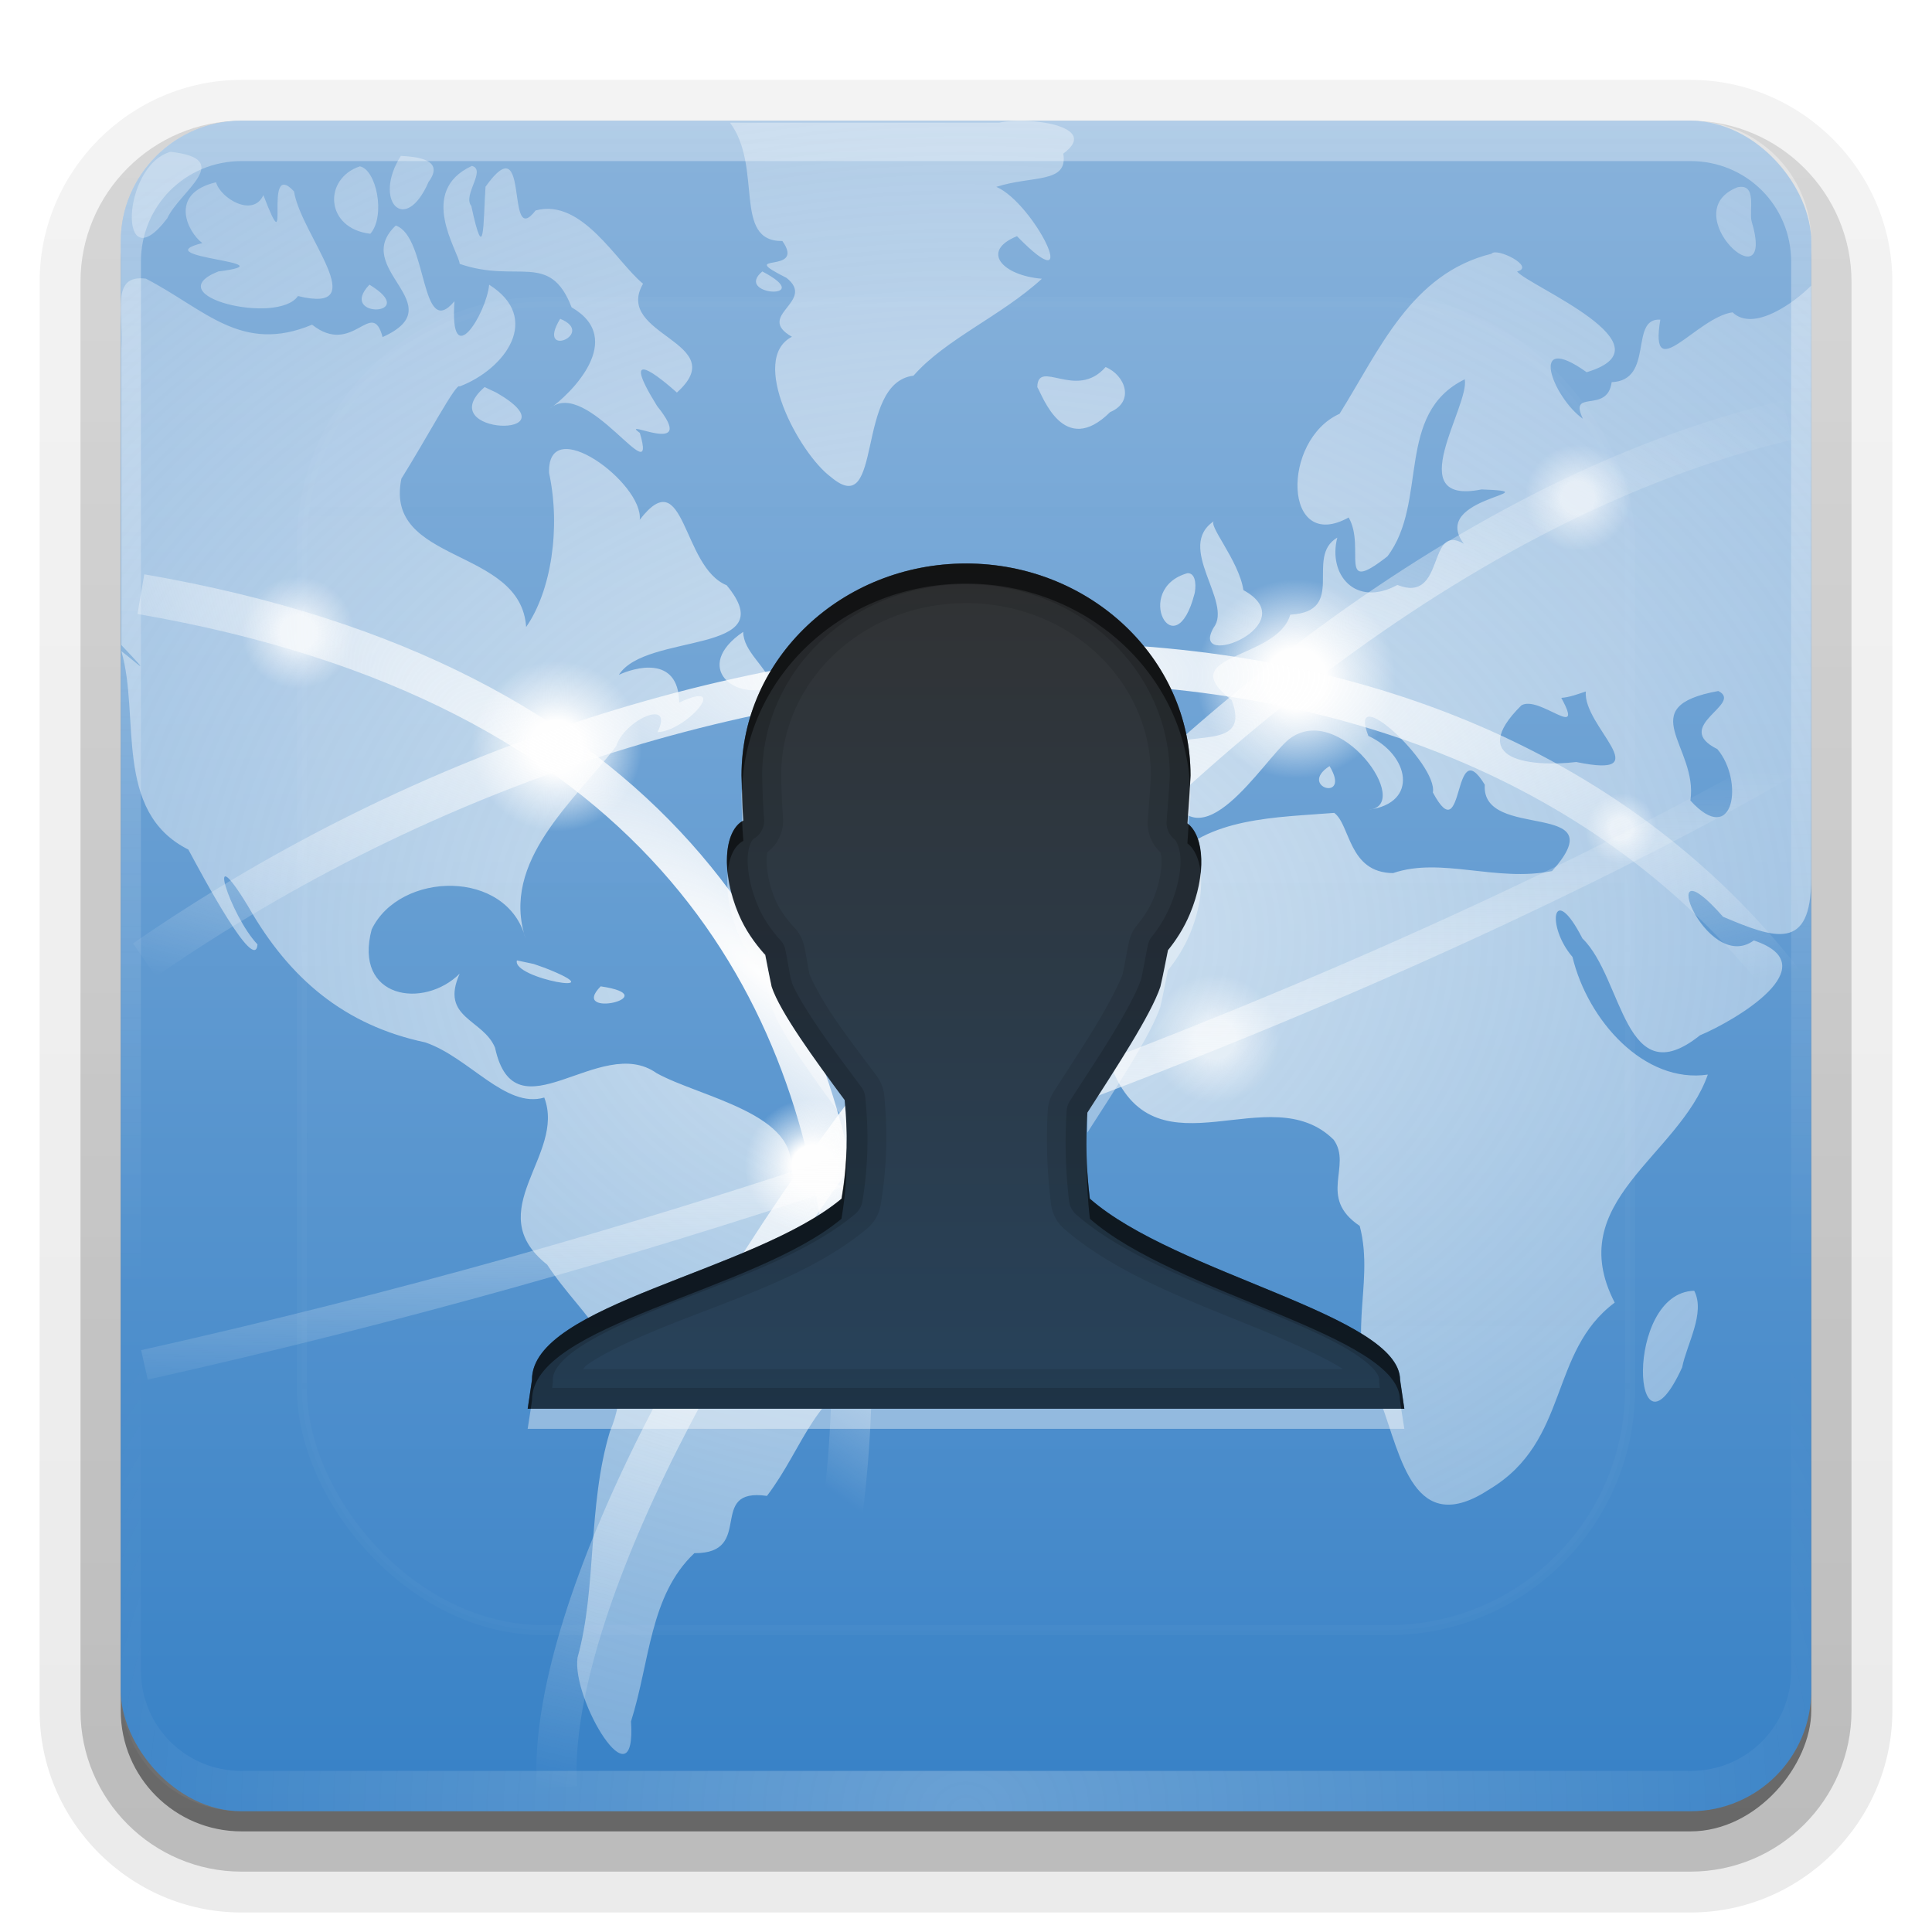 <svg height="96" width="96" xmlns="http://www.w3.org/2000/svg" xmlns:xlink="http://www.w3.org/1999/xlink"><linearGradient id="a"><stop offset="0" stop-color="#fefefe"/><stop offset="1" stop-color="#fefefe" stop-opacity="0"/></linearGradient><clipPath id="b"><rect height="84" rx="6" width="84" x="6" y="6"/></clipPath><linearGradient id="c" gradientUnits="userSpaceOnUse" x1="48" x2="48" xlink:href="#a" y1="20.221" y2="138.661"/><radialGradient id="d" cx="48" cy="41.752" gradientTransform="matrix(1.715 0 -0 1.109 -134.302 -5.082)" gradientUnits="userSpaceOnUse" r="42" xlink:href="#a"/><radialGradient id="e" cx="48" cy="90.172" gradientTransform="matrix(1.157 0 0 .996 -7.551 .197)" gradientUnits="userSpaceOnUse" r="42" xlink:href="#a"/><linearGradient id="f" gradientUnits="userSpaceOnUse" x1="36.357" x2="36.357" xlink:href="#a" y1="6" y2="63.893"/><filter id="g" color-interpolation-filters="sRGB"><feGaussianBlur stdDeviation="2.478"/></filter><filter id="h" color-interpolation-filters="sRGB" height="1.288" width="1.288" x="-.144" y="-.144"><feGaussianBlur stdDeviation="3.96"/></filter><linearGradient id="i" gradientTransform="matrix(1.006 0 0 .994 100 0)" gradientUnits="userSpaceOnUse" x1="45.448" x2="45.448" y1="92.54" y2="7.017"><stop offset="0"/><stop offset="1" stop-opacity=".588"/></linearGradient><linearGradient id="j" gradientTransform="matrix(1.024 0 0 1.012 -1.143 -98.071)" gradientUnits="userSpaceOnUse" x1="32.251" x2="32.251" xlink:href="#i" y1="6.132" y2="90.239"/><linearGradient id="k" gradientTransform="translate(0 -97)" gradientUnits="userSpaceOnUse" x1="32.251" x2="32.251" xlink:href="#i" y1="6.132" y2="90.239"/><radialGradient id="l" cx="63.98" cy="61.949" gradientTransform="matrix(1.09 0 0 .841 -21.739 104.492)" gradientUnits="userSpaceOnUse" r="58.02"><stop offset="0" stop-color="#227395"/><stop offset="1" stop-color="#44a2c9"/></radialGradient><radialGradient id="m" cx="48" cy="46.582" gradientTransform="matrix(1 0 0 .967 0 111.556)" gradientUnits="userSpaceOnUse" r="42"><stop offset="0" stop-color="#fefefe"/><stop offset=".672" stop-color="#fefefe"/><stop offset="1" stop-color="#fefefe" stop-opacity="0"/></radialGradient><linearGradient id="n" gradientUnits="userSpaceOnUse" x1="48" x2="48" y1="200" y2="115.988"><stop offset="0" stop-color="#2b91bc"/><stop offset="1" stop-color="#77bbd8"/></linearGradient><radialGradient id="o" cx="63.98" cy="61.949" gradientTransform="matrix(1.09 0 0 .84 -21.739 -5.488)" gradientUnits="userSpaceOnUse" r="58.02"><stop offset="0" stop-color="#fefefe"/><stop offset="1" stop-color="#fefefe" stop-opacity=".426"/></radialGradient><linearGradient id="p" gradientUnits="userSpaceOnUse" x1="48" x2="48" y1="90" y2="5.988"><stop offset="0" stop-color="#3781c6"/><stop offset="1" stop-color="#88b2db"/></linearGradient><radialGradient id="q" cx="74.375" cy="67.125" gradientUnits="userSpaceOnUse" r="3.125"><stop offset="0" stop-color="#fefefe"/><stop offset=".306" stop-color="#fefefe"/><stop offset=".519" stop-color="#fefefe" stop-opacity=".641"/><stop offset="1" stop-color="#fefefe" stop-opacity="0"/></radialGradient><radialGradient id="r" cx="49.234" cy="70.608" gradientTransform="matrix(.468 -.529 1.795 1.582 -112.038 -37.345)" gradientUnits="userSpaceOnUse" r="25.484" xlink:href="#a"/><radialGradient id="s" cx="63.875" cy="2.217" gradientTransform="matrix(1.095 0 0 .331 -21.845 32.793)" gradientUnits="userSpaceOnUse" r="58.375" xlink:href="#a"/><radialGradient id="t" cx="69.75" cy="75.974" gradientTransform="matrix(2.259 -.068 .008 .264 -105.957 38.862)" gradientUnits="userSpaceOnUse" r="58.5" xlink:href="#a"/><radialGradient id="u" cx="64.23" cy="68.449" gradientTransform="matrix(1.454 0 0 .926 -45.08 -12.601)" gradientUnits="userSpaceOnUse" r="43.77" xlink:href="#a"/><linearGradient id="v" gradientTransform="matrix(.883 0 0 .9 5.625 13.563)" gradientUnits="userSpaceOnUse" x1="56" x2="56" y1="16" y2="80"><stop offset="0" stop-color="#313233"/><stop offset="1" stop-color="#23486a"/></linearGradient><g><g fill="url(#j)"><path d="m12-95.031c-5.511 0-10.031 4.52-10.031 10.031v71c0 5.511 4.52 10.031 10.031 10.031h72c5.511 0 10.031-4.52 10.031-10.031v-71c0-5.511-4.52-10.031-10.031-10.031z" opacity=".08" transform="scale(1 -1)"/><path d="m12-94.031c-4.972 0-9.031 4.06-9.031 9.031v71c0 4.972 4.06 9.031 9.031 9.031h72c4.972 0 9.031-4.06 9.031-9.031v-71c0-4.972-4.06-9.031-9.031-9.031z" opacity=".1" transform="scale(1 -1)"/><path d="m12-93c-4.409 0-8 3.591-8 8v71c0 4.409 3.591 8 8 8h72c4.409 0 8-3.591 8-8v-71c0-4.409-3.591-8-8-8z" opacity=".2" transform="scale(1 -1)"/><rect height="85" opacity=".3" rx="7" transform="scale(1 -1)" width="86" x="5" y="-92"/></g><rect fill="url(#k)" height="84" opacity=".45" rx="6" transform="scale(1 -1)" width="84" x="6" y="-91"/></g><g><rect fill="url(#p)" height="84" rx="6" width="84" x="6" y="6"/><path d="m-63.726 6.082c1.65 2.217.113 5.918 2.601 5.882 1.212 1.714-2.415.511.204 1.832 1.506 1.187-1.593 1.865.272 2.929-2.15 1.11.348 5.804 1.945 6.979 2.628 2.213 1.162-4.686 4.095-5.045 1.593-1.82 4.392-2.988 6.379-4.818-1.942-.158-3.076-1.367-1.237-2.116 3.385 3.47.849-1.644-1.025-2.453 1.813-.577 3.577-.154 3.325-1.651 1.916-1.403-1.842-1.855-3.184-1.538-4.458 0-8.917 0-13.375 0zm-27.802 1.448c-2.45.698-2.621 6.555-.158 3.303.604-1.335 3.397-2.945.158-3.303zm11.446.204c-1.412 2.215.205 3.991 1.38 1.289.832-1.128-.618-1.248-1.38-1.289zm3.529.498c-2.729 1.265-.673 4.216-.605 4.872 2.875.995 4.473-.65 5.561 2.161 2.735 1.577-.054 4.317-1.081 5.031 1.849-1.611 5.404 4.38 4.472 1.215-1.112-.812 2.985 1.305.86-1.335-1.956-3.153.155-1.411.98-.676 2.805-2.516-3.174-2.82-1.681-5.41-1.308-1.06-3.023-4.269-5.339-3.642-1.55 2.006-.214-4.37-2.489-1.18-.118 1.783-.043 4.046-.706.957-.444-.541.764-1.798.027-1.994zm-5.565.023c-1.832.611-1.733 3.087.519 3.352.771-.88.306-3.185-.519-3.352zm-7.148.792c-2.379.564-1.408 2.483-.68 3.023-2.945.738 4.496.943.793 1.41-3.081 1.231 2.967 2.681 3.959 1.222 3.804.931.137-3.047-.197-5.203-1.613-1.731-.064 3.992-1.522.184-.509 1.131-2.127.167-2.353-.637zm75.601.249c-3.192 1.25 1.984 5.966.698 1.675-.128-.518.288-1.887-.698-1.675zm-66.666 1.9c-2.294 2.157 2.916 3.94-.659 5.547-.536-2.003-1.458 1.002-3.503-.615-3.516 1.464-5.314-.763-8.258-2.29-1.768-.22-1.104 1.681-1.221 3.46v14.755c1.733 1.824.676.805 0 .302.951 3.242-.42 7.98 3.331 9.866.638 1.183 3.313 6.223 3.436 4.715-1.341-1.405-2.717-5.617-.448-1.863 2.033 3.569 4.775 5.884 8.78 6.733 2.19.745 3.991 3.307 5.917 2.743 1.089 2.872-3.227 5.63.145 8.309 1.761 2.712 4.716 4.49 3.116 8.298-1.119 3.718-.64 7.77-1.608 11.234-.3 2.109 2.938 7.461 2.657 3.175.946-2.978.921-6.256 3.148-8.365 3.047.024.582-3.278 3.607-2.846 1.846-2.42 2.38-5.307 5.495-6.268.372-2.938 5.179-7.437.213-8.58-1.35-.665-4.824-.905-4.559-1.233.538-2.915-4.493-3.745-6.634-4.937-2.811-1.996-7.034 3.316-8.025-1.261-.591-1.44-2.751-1.463-1.758-3.685-1.789 1.78-5.289 1.239-4.373-2.199 1.392-2.896 6.736-3.033 7.646.45-1.264-3.841 2.444-6.831 4.503-9.564.419-1.306 2.91-2.428 2.053-.692 1.46-.053 3.673-2.689 1.079-1.472-.037-2.404-2.273-1.72-2.998-1.379 1.344-2.134 8.245-.967 5.355-4.455-2.239-.908-2.053-6.204-4.318-3.254.191-1.818-4.61-5.377-4.505-2.328.586 2.728.107 5.871-1.14 7.659-.26-3.998-7.076-3.114-6.199-7.374 1.269-2.03 2.753-4.838 2.894-4.585 2.275-.869 4.105-3.397 1.468-5.058-.141 1.448-1.983 4.436-1.724.822-1.706 2.023-1.316-3.219-2.914-3.763zm54.45 1.403c-3.996.978-5.58 4.796-7.557 7.958-2.914 1.314-2.803 6.958.452 5.156.871 1.522-.61 3.922 1.928 1.931 2.047-2.71.358-7.093 3.841-8.802.254 1.329-3.213 6.29.837 5.474 3.662.138-2.662.365-.881 2.705-1.85-1.098-.889 2.999-3.304 2.046-2.092 1.139-3.464-.529-2.985-2.355-1.646.961.518 3.67-2.34 3.833-.64 2.274-5.903 1.931-2.91 4.246 1.329 3.445-4.952.216-3.169 4.351 1.525 4.088 4.722-1.355 6.019-2.406 2.502-1.942 6.211 3.311 3.959 3.506 2.525-.339 2.006-2.741-.017-3.671-1.093-2.835 3.459 1.39 3.207 2.812 1.606 3.008.945-3.08 2.579-.385-.191 2.843 6.574.669 3.344 4.292-2.777.56-5.51-.716-7.901.101-2.225-.02-2.113-2.398-2.924-2.994-2.83.23-6.328.204-8.223 2.491-2.049 2.812-5.004 6.744-2.771 10.335 2.235 5.321 7.777.276 10.963 3.419.947 1.31-.821 2.868 1.297 4.287.797 3.024-.904 5.894 1.052 8.785 1.012 2.718 1.64 6.787 5.406 4.303 3.986-2.399 2.924-6.823 6.213-9.273-2.602-5.038 3.184-7.247 4.627-11.337-3.154.462-5.964-2.684-6.726-5.85-1.325-1.538-.984-3.806.496-.916 2.034 1.972 2.078 7.823 5.841 4.813 1.72-.72 6.419-3.466 2.675-4.715-2.413 1.748-5.075-5.224-1.532-1.18 2.576 1.093 4.38 1.745 4.38-1.88 0-9.766 0-19.665 0-29.497-.802.82-2.864 2.335-3.904 1.329-1.79.249-4.154 3.734-3.591.366-1.556-.103-.279 3.021-2.417 3.108-.215 1.606-2.16.297-1.429 1.822-1.501-1.065-2.771-4.427.186-2.317 4.391-1.318-2.896-4.29-3.458-5.009.945-.227-1.029-1.212-1.267-.882zm-36.24.882c-1.462 1.218 2.779 1.448 0 0zm-19.522.656c-1.635 1.711 2.603 1.572 0 0zm9.478 1.697c-1.238 2.029 1.829.749 0 0zm27.101 2.398c-1.449 1.669-3.362-.439-3.393.995.263.433 1.315 3.527 3.619 1.244 1.237-.522.75-1.837-.226-2.24zm-30.856.995c-2.749 2.401 4.668 2.623.582.275zm36.262 6.651c-1.979 1.291.949 4.033-.043 5.321-1.24 2.161 4.608-.152 1.485-1.877-.223-1.482-1.83-3.289-1.442-3.444zm-1.335 2.601c-2.757.78-.626 4.806.351 1.014.055-.22.129-1.021-.351-1.014zm-22.079 2.918c-2.565 1.75-.398 3.496 1.482 2.709-.386-1.056-1.464-1.721-1.482-2.709zm48.455 2.941c1.28.646-2.346 1.75-.05 2.887 1.336 1.572.832 4.945-1.339 2.558.403-2.666-2.944-4.657 1.389-5.445zm-6.583.023c-.174 1.713 3.694 4.375-.475 3.506-2.205.259-5.507-.067-2.729-2.816.878-.527 3.182 1.818 1.983-.374.425-.027.821-.188 1.222-.317zm-12.736 3.71c-1.608 1.036 1.112 1.831 0 0zm-40.379 9.659c-.271.905 5.086 1.822 1.389.372l-.551-.194zm4.162 1.289c-1.625 1.65 3.348.493 0 0zm54.337 15.134c-3.531.091-3.061 9.202-.6 3.811.233-1.17 1.169-2.714.6-3.811z" fill="url(#d)" opacity=".2"/><rect fill="url(#n)" height="84" rx="6" width="84" x="6" y="116"/><path d="m36.274 116.082c1.65 2.217.113 5.918 2.601 5.882 1.212 1.714-2.415.511.204 1.832 1.506 1.187-1.593 1.865.272 2.929-2.15 1.11.348 5.804 1.945 6.979 2.628 2.213 1.162-4.686 4.094-5.045 1.593-1.82 4.392-2.988 6.379-4.818-1.942-.158-3.076-1.367-1.237-2.116 3.385 3.47.849-1.644-1.025-2.453 1.813-.577 3.577-.154 3.325-1.651 1.916-1.403-1.842-1.855-3.184-1.538-4.458 0-8.917 0-13.375 0zm-27.802 1.448c-2.45.698-2.621 6.555-.158 3.303.604-1.335 3.397-2.945.158-3.303zm11.446.204c-1.412 2.215.205 3.991 1.38 1.289.832-1.128-.618-1.248-1.38-1.289zm3.529.498c-2.729 1.265-.673 4.216-.605 4.872 2.875.995 4.473-.65 5.561 2.161 2.735 1.577-.054 4.317-1.081 5.031 1.849-1.611 5.404 4.38 4.472 1.215-1.112-.812 2.985 1.305.86-1.335-1.956-3.153.155-1.411.98-.676 2.805-2.516-3.174-2.82-1.681-5.41-1.308-1.06-3.023-4.269-5.339-3.642-1.55 2.006-.214-4.37-2.489-1.18-.118 1.783-.043 4.046-.706.957-.444-.541.764-1.798.027-1.994zm-5.565.023c-1.832.611-1.733 3.087.519 3.352.771-.88.306-3.185-.519-3.352zm-7.148.792c-2.379.564-1.408 2.483-.68 3.023-2.945.738 4.496.943.793 1.41-3.081 1.231 2.967 2.681 3.959 1.222 3.804.931.137-3.047-.197-5.203-1.613-1.731-.064 3.992-1.522.184-.509 1.131-2.127.167-2.353-.637zm75.601.249c-3.192 1.25 1.984 5.966.698 1.675-.128-.518.288-1.887-.698-1.675zm-66.666 1.9c-2.294 2.157 2.916 3.94-.659 5.547-.536-2.003-1.458 1.002-3.503-.615-3.516 1.464-5.314-.763-8.258-2.29-1.768-.22-1.104 1.681-1.221 3.46v14.755c1.733 1.824.676.805 0 .302.951 3.242-.42 7.98 3.331 9.866.638 1.183 3.313 6.223 3.436 4.715-1.341-1.405-2.717-5.617-.448-1.863 2.033 3.569 4.775 5.883 8.78 6.733 2.19.745 3.991 3.307 5.917 2.743 1.089 2.872-3.227 5.63.145 8.309 1.761 2.712 4.716 4.49 3.116 8.298-1.119 3.718-.64 7.77-1.608 11.234-.3 2.109 2.938 7.461 2.657 3.175.946-2.978.921-6.256 3.148-8.365 3.047.024.582-3.278 3.607-2.846 1.846-2.42 2.38-5.307 5.495-6.268.372-2.938 5.179-7.437.213-8.58-1.35-.665-4.825-.905-4.559-1.233.538-2.915-4.493-3.745-6.634-4.937-2.811-1.996-7.034 3.316-8.025-1.261-.591-1.44-2.751-1.463-1.758-3.685-1.789 1.78-5.289 1.239-4.373-2.199 1.392-2.896 6.736-3.033 7.646.45-1.264-3.841 2.444-6.831 4.503-9.564.419-1.306 2.91-2.428 2.053-.692 1.46-.053 3.673-2.689 1.079-1.472-.037-2.404-2.273-1.72-2.998-1.379 1.344-2.134 8.245-.967 5.355-4.455-2.239-.908-2.053-6.204-4.318-3.254.191-1.818-4.61-5.377-4.505-2.328.586 2.728.107 5.871-1.14 7.659-.26-3.998-7.076-3.114-6.199-7.374 1.269-2.03 2.753-4.838 2.894-4.585 2.275-.869 4.105-3.397 1.468-5.058-.141 1.448-1.983 4.436-1.724.822-1.706 2.023-1.316-3.219-2.914-3.763zm54.45 1.403c-3.996.978-5.58 4.796-7.557 7.958-2.914 1.314-2.803 6.958.452 5.156.871 1.522-.61 3.922 1.928 1.931 2.047-2.71.358-7.093 3.841-8.802.254 1.329-3.213 6.29.837 5.474 3.662.138-2.662.365-.881 2.705-1.85-1.098-.889 2.999-3.304 2.046-2.092 1.139-3.464-.529-2.985-2.355-1.646.961.518 3.67-2.34 3.833-.64 2.274-5.903 1.931-2.91 4.246 1.329 3.445-4.952.216-3.169 4.351 1.525 4.088 4.722-1.355 6.019-2.406 2.502-1.942 6.211 3.311 3.959 3.506 2.525-.339 2.006-2.741-.017-3.671-1.093-2.835 3.459 1.39 3.207 2.812 1.606 3.008.945-3.08 2.579-.385-.191 2.843 6.574.669 3.344 4.292-2.777.56-5.51-.716-7.901.101-2.225-.02-2.113-2.398-2.924-2.994-2.83.23-6.328.204-8.223 2.491-2.049 2.812-5.004 6.744-2.771 10.335 2.235 5.321 7.777.276 10.963 3.419.947 1.31-.821 2.868 1.297 4.287.797 3.024-.904 5.894 1.052 8.785 1.012 2.718 1.64 6.787 5.406 4.303 3.986-2.399 2.924-6.823 6.213-9.273-2.602-5.038 3.184-7.247 4.627-11.337-3.154.462-5.964-2.684-6.726-5.85-1.325-1.538-.984-3.805.496-.916 2.034 1.972 2.078 7.823 5.841 4.813 1.72-.72 6.419-3.466 2.675-4.715-2.413 1.748-5.075-5.224-1.532-1.18 2.576 1.093 4.38 1.745 4.38-1.88 0-9.766 0-19.665 0-29.497-.802.82-2.864 2.335-3.904 1.329-1.79.249-4.154 3.734-3.591.366-1.556-.103-.279 3.021-2.417 3.108-.215 1.606-2.16.297-1.429 1.822-1.501-1.065-2.771-4.427.186-2.317 4.391-1.318-2.896-4.29-3.458-5.009.945-.227-1.029-1.212-1.267-.882zm-36.24.882c-1.462 1.218 2.779 1.448 0 0zm-19.522.656c-1.635 1.71 2.603 1.572 0 0zm9.478 1.697c-1.238 2.029 1.829.749 0 0zm27.101 2.398c-1.449 1.669-3.362-.439-3.393.995.263.433 1.315 3.527 3.619 1.244 1.237-.522.75-1.837-.226-2.24zm-30.856.995c-2.749 2.401 4.668 2.623.582.275zm36.262 6.651c-1.979 1.291.949 4.033-.043 5.321-1.24 2.161 4.608-.152 1.485-1.877-.223-1.482-1.83-3.289-1.442-3.444zm-1.335 2.601c-2.757.78-.626 4.806.351 1.014.055-.22.129-1.021-.351-1.014zm-22.079 2.918c-2.565 1.75-.398 3.496 1.482 2.709-.386-1.056-1.464-1.721-1.482-2.709zm48.455 2.941c1.28.646-2.346 1.75-.05 2.887 1.336 1.572.832 4.945-1.339 2.558.403-2.666-2.944-4.657 1.389-5.445zm-6.583.023c-.174 1.713 3.694 4.375-.475 3.506-2.205.259-5.507-.067-2.729-2.816.878-.527 3.182 1.819 1.983-.374.425-.027.821-.188 1.222-.317zm-12.736 3.71c-1.608 1.036 1.112 1.831 0 0zm-40.379 9.659c-.271.905 5.086 1.822 1.389.372l-.551-.194zm4.162 1.289c-1.625 1.65 3.348.493 0 0zm54.337 15.134c-3.531.091-3.061 9.202-.6 3.811.233-1.17 1.169-2.714.6-3.811z" fill="url(#m)" filter="url(#g)"/><path d="m36.274 116.082c1.65 2.217.113 5.918 2.601 5.882 1.212 1.714-2.415.511.204 1.832 1.506 1.187-1.593 1.865.272 2.929-2.15 1.11.348 5.804 1.945 6.979 2.628 2.213 1.162-4.686 4.094-5.045 1.593-1.82 4.392-2.988 6.379-4.818-1.942-.158-3.076-1.367-1.237-2.116 3.385 3.47.849-1.644-1.025-2.453 1.813-.577 3.577-.154 3.325-1.651 1.916-1.403-1.842-1.855-3.184-1.538-4.458 0-8.917 0-13.375 0zm-27.802 1.448c-2.45.698-2.621 6.555-.158 3.303.604-1.335 3.397-2.945.158-3.303zm11.446.204c-1.412 2.215.205 3.991 1.38 1.289.832-1.128-.618-1.248-1.38-1.289zm3.529.498c-2.729 1.265-.673 4.216-.605 4.872 2.875.995 4.473-.65 5.561 2.161 2.735 1.577-.054 4.317-1.081 5.031 1.849-1.611 5.404 4.38 4.472 1.215-1.112-.812 2.985 1.305.86-1.335-1.956-3.153.155-1.411.98-.676 2.805-2.516-3.174-2.82-1.681-5.41-1.308-1.06-3.023-4.269-5.339-3.642-1.55 2.006-.214-4.37-2.489-1.18-.118 1.783-.043 4.046-.706.957-.444-.541.764-1.798.027-1.994zm-5.565.023c-1.832.611-1.733 3.087.519 3.352.771-.88.306-3.185-.519-3.352zm-7.148.792c-2.379.564-1.408 2.483-.68 3.023-2.945.738 4.496.943.793 1.41-3.081 1.231 2.967 2.681 3.959 1.222 3.804.931.137-3.047-.197-5.203-1.613-1.731-.064 3.992-1.522.184-.509 1.131-2.127.167-2.353-.637zm75.601.249c-3.192 1.25 1.984 5.966.698 1.675-.128-.518.288-1.887-.698-1.675zm-66.666 1.9c-2.294 2.157 2.916 3.94-.659 5.547-.536-2.003-1.458 1.002-3.503-.615-3.516 1.464-5.314-.763-8.258-2.29-1.768-.22-1.104 1.681-1.221 3.46v14.755c1.733 1.824.676.805 0 .302.951 3.242-.42 7.98 3.331 9.866.638 1.183 3.313 6.223 3.436 4.715-1.341-1.405-2.717-5.617-.448-1.863 2.033 3.569 4.775 5.883 8.78 6.733 2.19.745 3.991 3.307 5.917 2.743 1.089 2.872-3.227 5.63.145 8.309 1.761 2.712 4.716 4.49 3.116 8.298-1.119 3.718-.64 7.77-1.608 11.234-.3 2.109 2.938 7.461 2.657 3.175.946-2.978.921-6.256 3.148-8.365 3.047.024.582-3.278 3.607-2.846 1.846-2.42 2.38-5.307 5.495-6.268.372-2.938 5.179-7.437.213-8.58-1.35-.665-4.825-.905-4.559-1.233.538-2.915-4.493-3.745-6.634-4.937-2.811-1.996-7.034 3.316-8.025-1.261-.591-1.44-2.751-1.463-1.758-3.685-1.789 1.78-5.289 1.239-4.373-2.199 1.392-2.896 6.736-3.033 7.646.45-1.264-3.841 2.444-6.831 4.503-9.564.419-1.306 2.91-2.428 2.053-.692 1.46-.053 3.673-2.689 1.079-1.472-.037-2.404-2.273-1.72-2.998-1.379 1.344-2.134 8.245-.967 5.355-4.455-2.239-.908-2.053-6.204-4.318-3.254.191-1.818-4.61-5.377-4.505-2.328.586 2.728.107 5.871-1.14 7.659-.26-3.998-7.076-3.114-6.199-7.374 1.269-2.03 2.753-4.838 2.894-4.585 2.275-.869 4.105-3.397 1.468-5.058-.141 1.448-1.983 4.436-1.724.822-1.706 2.023-1.316-3.219-2.914-3.763zm54.45 1.403c-3.996.978-5.58 4.796-7.557 7.958-2.914 1.314-2.803 6.958.452 5.156.871 1.522-.61 3.922 1.928 1.931 2.047-2.71.358-7.093 3.841-8.802.254 1.329-3.213 6.29.837 5.474 3.662.138-2.662.365-.881 2.705-1.85-1.098-.889 2.999-3.304 2.046-2.092 1.139-3.464-.529-2.985-2.355-1.646.961.518 3.67-2.34 3.833-.64 2.274-5.903 1.931-2.91 4.246 1.329 3.445-4.952.216-3.169 4.351 1.525 4.088 4.722-1.355 6.019-2.406 2.502-1.942 6.211 3.311 3.959 3.506 2.525-.339 2.006-2.741-.017-3.671-1.093-2.835 3.459 1.39 3.207 2.812 1.606 3.008.945-3.08 2.579-.385-.191 2.843 6.574.669 3.344 4.292-2.777.56-5.51-.716-7.901.101-2.225-.02-2.113-2.398-2.924-2.994-2.83.23-6.328.204-8.223 2.491-2.049 2.812-5.004 6.744-2.771 10.335 2.235 5.321 7.777.276 10.963 3.419.947 1.31-.821 2.868 1.297 4.287.797 3.024-.904 5.894 1.052 8.785 1.012 2.718 1.64 6.787 5.406 4.303 3.986-2.399 2.924-6.823 6.213-9.273-2.602-5.038 3.184-7.247 4.627-11.337-3.154.462-5.964-2.684-6.726-5.85-1.325-1.538-.984-3.805.496-.916 2.034 1.972 2.078 7.823 5.841 4.813 1.72-.72 6.419-3.466 2.675-4.715-2.413 1.748-5.075-5.224-1.532-1.18 2.576 1.093 4.38 1.745 4.38-1.88 0-9.766 0-19.665 0-29.497-.802.82-2.864 2.335-3.904 1.329-1.79.249-4.154 3.734-3.591.366-1.556-.103-.279 3.021-2.417 3.108-.215 1.606-2.16.297-1.429 1.822-1.501-1.065-2.771-4.427.186-2.317 4.391-1.318-2.896-4.29-3.458-5.009.945-.227-1.029-1.212-1.267-.882zm-36.24.882c-1.462 1.218 2.779 1.448 0 0zm-19.522.656c-1.635 1.71 2.603 1.572 0 0zm9.478 1.697c-1.238 2.029 1.829.749 0 0zm27.101 2.398c-1.449 1.669-3.362-.439-3.393.995.263.433 1.315 3.527 3.619 1.244 1.237-.522.75-1.837-.226-2.24zm-30.856.995c-2.749 2.401 4.668 2.623.582.275zm36.262 6.651c-1.979 1.291.949 4.033-.043 5.321-1.24 2.161 4.608-.152 1.485-1.877-.223-1.482-1.83-3.289-1.442-3.444zm-1.335 2.601c-2.757.78-.626 4.806.351 1.014.055-.22.129-1.021-.351-1.014zm-22.079 2.918c-2.565 1.75-.398 3.496 1.482 2.709-.386-1.056-1.464-1.721-1.482-2.709zm48.455 2.941c1.28.646-2.346 1.75-.05 2.887 1.336 1.572.832 4.945-1.339 2.558.403-2.666-2.944-4.657 1.389-5.445zm-6.583.023c-.174 1.713 3.694 4.375-.475 3.506-2.205.259-5.507-.067-2.729-2.816.878-.527 3.182 1.819 1.983-.374.425-.027.821-.188 1.222-.317zm-12.736 3.71c-1.608 1.036 1.112 1.831 0 0zm-40.379 9.659c-.271.905 5.086 1.822 1.389.372l-.551-.194zm4.162 1.289c-1.625 1.65 3.348.493 0 0zm54.337 15.134c-3.531.091-3.061 9.202-.6 3.811.233-1.17 1.169-2.714.6-3.811z" fill="url(#l)"/><path d="m12 6c-3.324 0-6 2.676-6 6v2 68 2c0 .335.041.651.094.969.049.296.097.597.188.875.01.03.021.064.031.094.099.288.235.547.375.812.145.274.316.536.5.781s.374.473.594.688c.44.428.943.815 1.5 1.094.279.14.573.247.875.344-.256-.1-.487-.236-.719-.375-.007-.004-.024.004-.031 0-.032-.019-.062-.043-.094-.062-.12-.077-.231-.164-.344-.25-.106-.081-.213-.161-.312-.25-.178-.161-.347-.345-.5-.531-.108-.13-.218-.265-.312-.406-.025-.038-.038-.086-.062-.125-.065-.103-.13-.205-.188-.312-.101-.195-.206-.416-.281-.625-.008-.022-.024-.041-.031-.062-.032-.092-.036-.187-.062-.281-.03-.107-.07-.203-.094-.312-.073-.342-.125-.698-.125-1.062v-2-68-2c0-2.782 2.218-5 5-5h2 68 2c2.782 0 5 2.218 5 5v2 68 2c0 .364-.052.721-.125 1.062-.044.207-.088.398-.156.594-.008.022-.023.041-.031.062-.063.174-.138.367-.219.531-.042.083-.079.17-.125.25-.055.097-.127.188-.188.281-.094.141-.205.276-.312.406-.143.174-.303.347-.469.5-.011.01-.02.021-.031.031-.138.126-.285.234-.438.344-.103.073-.204.153-.312.219-.007.004-.024-.004-.031 0-.232.139-.463.275-.719.375.302-.097.596-.204.875-.344.557-.279 1.06-.666 1.5-1.094.22-.214.409-.442.594-.688s.355-.508.5-.781c.14-.265.276-.525.375-.812.01-.031.021-.063.031-.094.09-.278.139-.579.188-.875.052-.318.094-.634.094-.969v-2-68-2c0-3.324-2.676-6-6-6z" fill="url(#f)" opacity=".35"/><path d="m12 90c-3.324 0-6-2.676-6-6v-2-68-2c0-.335.041-.651.094-.969.049-.296.097-.597.188-.875.01-.03.021-.064.031-.094.099-.288.235-.547.375-.812.145-.274.316-.536.5-.781s.374-.473.594-.688c.44-.428.943-.815 1.5-1.094.279-.14.573-.247.875-.344-.256.1-.487.236-.719.375-.007.004-.024-.004-.031 0-.032.019-.062.043-.094.062-.12.077-.231.164-.344.25-.106.081-.213.161-.312.25-.178.161-.347.345-.5.531-.108.13-.218.265-.312.406-.025.038-.038.086-.062.125-.065.103-.13.205-.188.312-.101.195-.206.416-.281.625-.008.022-.024.041-.031.062-.032.092-.036.187-.062.281-.03.107-.07.203-.094.312-.073.341-.125.698-.125 1.062v2 68 2c0 2.782 2.218 5 5 5h2 68 2c2.782 0 5-2.218 5-5v-2-68-2c0-.364-.052-.721-.125-1.062-.044-.207-.088-.398-.156-.594-.008-.022-.023-.041-.031-.062-.063-.174-.138-.367-.219-.531-.042-.083-.079-.17-.125-.25-.055-.097-.127-.188-.188-.281-.094-.141-.205-.276-.312-.406-.143-.174-.303-.347-.469-.5-.011-.01-.02-.021-.031-.031-.138-.126-.285-.234-.438-.344-.103-.073-.204-.153-.312-.219-.007-.004-.024.004-.031 0-.232-.139-.463-.275-.719-.375.302.097.596.204.875.344.557.279 1.06.666 1.5 1.094.22.214.409.442.594.688s.355.508.5.781c.14.265.276.525.375.812.01.031.021.063.031.094.09.278.139.579.188.875.052.318.094.634.094.969v2 68 2c0 3.324-2.676 6-6 6z" fill="url(#e)" opacity=".25"/><path d="m36.274 6.096c1.65 2.216.113 5.915 2.601 5.879 1.212 1.713-2.415.511.204 1.831 1.506 1.186-1.593 1.864.272 2.928-2.15 1.109.348 5.801 1.945 6.975 2.628 2.212 1.162-4.683 4.095-5.042 1.593-1.819 4.392-2.986 6.379-4.816-1.942-.158-3.076-1.366-1.237-2.115 3.385 3.469.849-1.643-1.025-2.452 1.813-.577 3.577-.154 3.325-1.651 1.916-1.402-1.842-1.854-3.184-1.537-4.458 0-8.917 0-13.375 0zm-27.802 1.447c-2.45.698-2.621 6.552-.158 3.301.604-1.335 3.397-2.943.158-3.301zm11.446.203c-1.412 2.214.205 3.99 1.38 1.289.832-1.128-.618-1.247-1.38-1.289zm3.529.497c-2.729 1.265-.673 4.213-.605 4.869 2.875.994 4.473-.65 5.561 2.16 2.735 1.576-.054 4.315-1.081 5.028 1.849-1.61 5.404 4.378 4.472 1.214-1.112-.812 2.985 1.304.86-1.334-1.956-3.151.155-1.411.98-.675 2.805-2.515-3.174-2.819-1.681-5.407-1.308-1.059-3.023-4.267-5.339-3.64-1.55 2.005-.214-4.368-2.489-1.179-.118 1.783-.043 4.044-.706.956-.444-.541.764-1.797.027-1.993zm-5.565.023c-1.832.611-1.733 3.085.519 3.35.771-.879.306-3.184-.519-3.35zm-7.148.791c-2.379.564-1.408 2.482-.68 3.022-2.945.738 4.496.943.793 1.41-3.081 1.23 2.967 2.68 3.959 1.221 3.804.93.137-3.045-.197-5.2-1.613-1.731-.064 3.99-1.522.184-.509 1.13-2.127.167-2.353-.637zm75.601.249c-3.192 1.249 1.984 5.963.698 1.675-.128-.518.288-1.886-.698-1.675zm-66.666 1.899c-2.294 2.156 2.916 3.938-.659 5.544-.536-2.002-1.458 1.002-3.503-.615-3.516 1.464-5.314-.762-8.258-2.288-1.768-.22-1.104 1.68-1.221 3.458v14.748c1.733 1.824.676.805 0 .302.951 3.24-.42 7.976 3.331 9.861.638 1.182 3.313 6.22 3.436 4.713-1.341-1.404-2.717-5.615-.448-1.862 2.033 3.567 4.775 5.881 8.78 6.729 2.19.745 3.991 3.305 5.917 2.742 1.089 2.871-3.227 5.627.145 8.304 1.761 2.71 4.716 4.488 3.116 8.293-1.119 3.716-.64 7.766-1.608 11.229-.3 2.108 2.938 7.457 2.657 3.174.946-2.977.921-6.253 3.148-8.361 3.047.024.582-3.276 3.607-2.845 1.846-2.419 2.38-5.304 5.495-6.265.372-2.936 5.179-7.433.213-8.576-1.35-.665-4.824-.904-4.559-1.232.538-2.913-4.493-3.743-6.634-4.935-2.811-1.995-7.034 3.314-8.025-1.26-.591-1.439-2.751-1.463-1.758-3.683-1.789 1.779-5.289 1.239-4.373-2.198 1.392-2.894 6.736-3.031 7.646.45-1.264-3.839 2.444-6.828 4.503-9.559.419-1.306 2.91-2.427 2.053-.692 1.46-.053 3.673-2.687 1.079-1.471-.037-2.403-2.273-1.719-2.998-1.378 1.344-2.133 8.245-.967 5.355-4.452-2.239-.907-2.053-6.201-4.318-3.252.191-1.817-4.61-5.374-4.505-2.327.586 2.727.107 5.868-1.14 7.655-.26-3.996-7.076-3.113-6.199-7.37 1.269-2.029 2.753-4.836 2.894-4.583 2.275-.869 4.105-3.395 1.468-5.056-.141 1.447-1.983 4.434-1.724.822-1.706 2.022-1.316-3.218-2.914-3.761zm54.45 1.402c-3.996.977-5.58 4.793-7.557 7.954-2.914 1.314-2.803 6.955.452 5.153.871 1.522-.61 3.92 1.928 1.93 2.047-2.709.358-7.089 3.841-8.797.254 1.328-3.213 6.287.837 5.472 3.662.138-2.662.365-.881 2.703-1.85-1.098-.889 2.998-3.304 2.045-2.092 1.138-3.464-.528-2.985-2.354-1.646.96.518 3.669-2.34 3.831-.64 2.273-5.903 1.93-2.91 4.244 1.329 3.444-4.952.216-3.169 4.348 1.525 4.086 4.722-1.354 6.019-2.405 2.502-1.941 6.211 3.309 3.959 3.505 2.525-.339 2.006-2.74-.017-3.669-1.093-2.834 3.459 1.39 3.207 2.81 1.606 3.007.945-3.079 2.579-.384-.191 2.842 6.574.668 3.344 4.29-2.777.559-5.51-.716-7.901.101-2.225-.02-2.113-2.397-2.924-2.992-2.83.23-6.328.204-8.223 2.49-2.049 2.811-5.004 6.74-2.771 10.33 2.235 5.319 7.777.276 10.963 3.417.947 1.31-.821 2.867 1.297 4.285.797 3.022-.904 5.891 1.052 8.78 1.012 2.717 1.64 6.783 5.406 4.301 3.986-2.398 2.924-6.819 6.213-9.268-2.602-5.036 3.184-7.244 4.627-11.331-3.154.462-5.964-2.682-6.726-5.847-1.325-1.537-.984-3.804.496-.916 2.034 1.971 2.078 7.819 5.841 4.811 1.72-.719 6.419-3.464 2.675-4.713-2.413 1.748-5.075-5.222-1.532-1.179 2.576 1.093 4.38 1.744 4.38-1.879 0-9.761 0-19.655 0-29.482-.802.82-2.864 2.334-3.904 1.328-1.79.249-4.154 3.732-3.591.365-1.556-.103-.279 3.019-2.417 3.106-.215 1.605-2.16.297-1.429 1.821-1.501-1.064-2.771-4.425.186-2.316 4.391-1.317-2.896-4.288-3.458-5.006.945-.227-1.029-1.212-1.267-.882zm-36.24.882c-1.462 1.218 2.779 1.447 0 0zm-19.522.656c-1.635 1.71 2.603 1.572 0 0zm9.478 1.696c-1.238 2.028 1.829.749 0 0zm27.101 2.397c-1.449 1.668-3.362-.439-3.393.995.263.433 1.315 3.526 3.619 1.244 1.237-.521.75-1.836-.226-2.238zm-30.856.995c-2.749 2.4 4.668 2.621.582.275l-.582-.275zm36.262 6.647c-1.979 1.29.949 4.031-.043 5.318-1.24 2.16 4.608-.152 1.485-1.876-.223-1.481-1.83-3.288-1.442-3.442zm-1.335 2.6c-2.757.779-.626 4.804.351 1.013.055-.22.129-1.021-.351-1.013zm-22.079 2.917c-2.565 1.749-.398 3.495 1.482 2.708-.386-1.055-1.464-1.72-1.482-2.708zm48.455 2.939c1.28.646-2.346 1.749-.05 2.886 1.336 1.571.832 4.943-1.339 2.556.403-2.665-2.944-4.655 1.389-5.442zm-6.583.023c-.174 1.712 3.694 4.373-.475 3.505-2.205.259-5.507-.067-2.729-2.814.878-.527 3.182 1.818 1.983-.374.425-.027.821-.188 1.222-.317zm-12.736 3.708c-1.608 1.036 1.112 1.83 0 0zm-40.379 9.655c-.271.904 5.086 1.821 1.389.372l-.551-.194zm4.162 1.289c-1.625 1.649 3.348.493 0 0zm54.337 15.126c-3.531.091-3.061 9.197-.6 3.809.233-1.169 1.169-2.712.6-3.809z" fill="url(#o)" opacity=".7"/></g><rect height="66" rx="12" style="opacity:.15;stroke:#fefefe;stroke-width:.5;stroke-linecap:round;clip-path:url(#b);fill:url(#c);filter:url(#h)" width="66" x="15" y="15"/><g><path d="m7 29.523c51.25 8.824 31.634 59.477 31.634 59.477" fill="none" stroke="url(#r)" stroke-width="2"/><path d="m27.677 88.824c-1.06-15.531 28.453-60.183 61.147-67.948" fill="none" stroke="url(#u)" stroke-width="2"/><g fill="url(#q)" fill-rule="evenodd"><path d="m77.5 67.125a3.125 3.125 0 1 1 -6.25 0 3.125 3.125 0 1 1 6.25 0z" transform="matrix(1.357 0 0 1.355 -73.268 -53.872)"/><path d="m77.5 67.125a3.125 3.125 0 1 1 -6.25 0 3.125 3.125 0 1 1 6.25 0z" transform="matrix(1.074 0 0 1.073 -39.514 -14.091)"/><path d="m77.5 67.125a3.125 3.125 0 1 1 -6.25 0 3.125 3.125 0 1 1 6.25 0z" transform="matrix(1.583 0 0 1.581 -53.334 -72.389)"/><path d="m77.5 67.125a3.125 3.125 0 1 1 -6.25 0 3.125 3.125 0 1 1 6.25 0z" opacity=".6" transform="matrix(1.022 0 0 1.021 -15.636 -16.922)"/><path d="m77.5 67.125a3.125 3.125 0 1 1 -6.25 0 3.125 3.125 0 1 1 6.25 0z" opacity=".7" transform="matrix(.893 0 0 .891 -51.611 -28.372)"/><path d="m77.5 67.125a3.125 3.125 0 1 1 -6.25 0 3.125 3.125 0 1 1 6.25 0z" opacity=".6" transform="matrix(.566 0 0 .565 38.457 3.262)"/></g><path d="m7.177 47.702c28.099-19.414 65.211-20.473 81.823 1.588" fill="none" stroke="url(#s)" stroke-width="2"/><path d="m7.177 67.821c51.25-11.472 82-30.18 82-30.18" fill="none" opacity=".6" stroke="url(#t)" stroke-width="1.5"/><path d="m77.5 67.125a3.125 3.125 0 1 1 -6.25 0 3.125 3.125 0 1 1 6.25 0z" fill="url(#q)" fill-rule="evenodd" opacity=".6" transform="matrix(.845 0 0 .844 15.553 -31.918)"/></g><path d="m48 28c-6.162 0-11.152 4.721-11.152 10.53.015.666.019 1.409.088 2.237-.975.525-1.104 2.583-.234 4.653.335.798.796 1.443 1.259 1.969.015.018.043.043.059.06.11.547.189.964.322 1.581.413 1.253 2.125 3.612 3.63 5.638.15 1.563.155 3.115-.146 4.892-4.33 3.629-15.413 5.252-15.397 9.009l-.205 1.432h43.556l-.205-1.432c-.018-3.215-11.149-5.252-15.426-9.009-.173-1.439-.205-2.848-.117-4.266 1.368-2.131 3.172-4.877 3.63-6.264.168-.718.25-1.203.381-1.82.404-.499.785-1.08 1.083-1.79.826-1.966.725-3.866-.117-4.504.059-.854.122-1.656.146-2.386 0-5.809-4.991-10.53-11.152-10.53z" fill="url(#v)"/><path d="m48 28c-6.162 0-11.156 4.722-11.156 10.531.015.666.025 1.422.094 2.25-.975.525-1.12 2.555-.25 4.625.335.798.819 1.443 1.281 1.969.015.018.047.045.062.062.11.547.179.977.312 1.594.413 1.253 2.121 3.599 3.625 5.625.15 1.563.146 3.129-.156 4.906-4.33 3.629-15.392 5.243-15.375 9l-.219 1.438h43.562l-.219-1.438c-.018-3.215-11.13-5.243-15.406-9-.173-1.439-.213-2.864-.125-4.281 1.368-2.131 3.167-4.863 3.625-6.25.168-.718.244-1.196.375-1.812.404-.499.796-1.103 1.094-1.812.826-1.966.717-3.862-.125-4.5.059-.854.132-1.645.156-2.375 0-5.809-4.995-10.531-11.156-10.531zm0 1.969c5.134 0 9.151 3.846 9.188 8.5 0.0.021 0 .041 0 .062-.024.637-.097 1.392-.156 2.25a1.967 1.967 0 0 0 .625 1.562c.012.036.054.151.062.375.016.448-.093 1.191-.406 1.938-.214.51-.506.934-.812 1.312a1.967 1.967 0 0 0 -.406.844c-.126.597-.189 1.04-.312 1.594-.109.33-.629 1.388-1.281 2.469s-1.436 2.27-2.125 3.344a1.967 1.967 0 0 0 -.312.938c-.096 1.536-.031 3.1.156 4.656a1.967 1.967 0 0 0 .625 1.219c2.641 2.32 6.577 3.704 9.844 5.062 1.633.679 3.095 1.336 4 1.906.018.011.014.02.031.031h-37.75c.135-.133.019-.095.344-.312.866-.579 2.291-1.226 3.906-1.875 3.23-1.297 7.157-2.53 9.844-4.781a1.967 1.967 0 0 0 .688-1.156c.333-1.962.35-3.747.188-5.438a1.967 1.967 0 0 0 -.375-1c-.748-1.007-1.557-2.058-2.188-3-.612-.914-1.035-1.759-1.125-2-.003-.007-.029-.056-.031-.062-.093-.455-.148-.84-.25-1.344a1.967 1.967 0 0 0 -.469-.938c-.194-.214-.246-.271-.062-.062-.384-.436-.717-.881-.938-1.406-.331-.788-.433-1.579-.406-2.031.012-.204.028-.265.031-.281a1.967 1.967 0 0 0 .781-1.719c-.061-.735-.079-1.424-.094-2.094 0-.011-0-.021 0-.031.018-4.668 4.042-8.531 9.188-8.531z" opacity=".1"/><path d="m59.125 39c-.031.608-.078 1.221-.125 1.906.022.017.041.044.062.062.034-.49.079-.996.094-1.438 0-.182-.022-.352-.031-.531zm-22.25.188c-.004.117-.031.226-.031.344.009.394.014.831.031 1.281.02-.013.042-.02.062-.031-.047-.572-.052-1.1-.062-1.594zm22.781 4.156c-.062.648-.226 1.337-.531 2.062-.298.71-.69 1.314-1.094 1.812-.131.617-.207 1.094-.375 1.812-.458 1.387-2.257 4.119-3.625 6.25-.021.333.007.667 0 1 1.368-2.131 3.167-4.863 3.625-6.25.168-.718.244-1.196.375-1.812.404-.499.796-1.103 1.094-1.812.47-1.119.628-2.207.531-3.062zm-23.5.031c-.075.863.072 1.938.531 3.031.335.798.819 1.443 1.281 1.969.015.018.047.045.062.062.11.547.179.977.312 1.594.413 1.253 2.121 3.599 3.625 5.625.037.391.077.794.094 1.188.008-.738-.025-1.468-.094-2.188-1.504-2.026-3.212-4.372-3.625-5.625-.133-.617-.202-1.047-.312-1.594-.016-.017-.047-.045-.062-.062-.462-.525-.946-1.17-1.281-1.969-.298-.708-.461-1.387-.531-2.031zm-9.781 26.625-.156 1h43.562l-.156-1z" fill="#fefefe" opacity=".4"/><path d="m48 28c-6.162 0-11.156 4.722-11.156 10.531.015.666.025 1.422.094 2.25-.975.525-1.12 2.555-.25 4.625.335.798.819 1.443 1.281 1.969.015.018.047.045.062.062.11.547.179.977.312 1.594.413 1.253 2.121 3.599 3.625 5.625.15 1.563.146 3.129-.156 4.906-4.33 3.629-15.392 5.243-15.375 9l-.219 1.438h43.562l-.219-1.438c-.018-3.215-11.13-5.243-15.406-9-.173-1.439-.213-2.864-.125-4.281 1.368-2.131 3.167-4.863 3.625-6.25.168-.718.244-1.196.375-1.812.404-.499.796-1.103 1.094-1.812.826-1.966.717-3.862-.125-4.5.059-.854.132-1.645.156-2.375 0-5.809-4.995-10.531-11.156-10.531zm0 1.031c5.622 0 10.107 4.267 10.125 9.469 0.0.011 0 .021 0 .031-.024.68-.097 1.455-.156 2.312a1.035 1.035 0 0 0 .406.875c.045.034.259.354.281.969.023.615-.139 1.454-.5 2.312-.254.605-.585 1.127-.938 1.562a1.035 1.035 0 0 0 -.188.438c-.131.619-.195 1.073-.344 1.719-.006.025-.025.037-.031.062-.179.515-.695 1.488-1.344 2.562-.665 1.101-1.47 2.305-2.156 3.375a1.035 1.035 0 0 0 -.156.5c-.092 1.48-.056 2.968.125 4.469a1.035 1.035 0 0 0 .344.656c2.403 2.111 6.304 3.507 9.594 4.875 1.645.684 3.123 1.336 4.125 1.969.501.316.884.628 1.094.875s.249.396.25.5a1.035 1.035 0 0 0 0 .156l.031.25h-41.125l.031-.25a1.035 1.035 0 0 0 0-.156c-.002-.431.366-.972 1.344-1.625s2.43-1.313 4.062-1.969c3.266-1.311 7.154-2.581 9.594-4.625a1.035 1.035 0 0 0 .375-.594c.318-1.875.313-3.557.156-5.188a1.035 1.035 0 0 0 -.188-.531c-.75-1.01-1.571-2.095-2.219-3.062-.623-.932-1.095-1.73-1.25-2.156-.005-.022.005-.041 0-.062-.002-.007-.029-.025-.031-.031-.114-.538-.174-.966-.281-1.5a1.035 1.035 0 0 0 -.219-.469c-.109-.121-.152-.164-.062-.062-.421-.479-.819-1.033-1.094-1.688-.38-.905-.537-1.805-.5-2.438.037-.632.265-.866.281-.875a1.035 1.035 0 0 0 .531-1c-.064-.774-.079-1.492-.094-2.156 0-.011-0-.021 0-.031.018-5.202 4.503-9.469 10.125-9.469z" opacity=".15"/><path d="m48 28c-6.162 0-11.156 4.722-11.156 10.531.005.206.026.436.031.656.197-5.647 5.088-10.188 11.125-10.188 5.969 0 10.826 4.442 11.125 10 .007-.15.026-.325.031-.469 0-5.809-4.995-10.531-11.156-10.531zm-11.125 12.812c-.598.375-.849 1.364-.719 2.562.067-.771.321-1.346.781-1.594-.028-.338-.051-.659-.062-.969zm22.188.156c-.022.32-.039.6-.062.938.357.271.58.774.656 1.406.094-1.047-.113-1.922-.594-2.344zm-17 16.062c-.018.805-.099 1.642-.25 2.531-4.33 3.629-15.392 5.243-15.375 9l-.219 1.438h.156l.062-.438c-.017-3.757 11.045-5.371 15.375-9 .214-1.263.287-2.411.25-3.531zm11.938.719c-.002.927.043 1.871.156 2.812 4.277 3.757 15.389 5.785 15.406 9l.062.438h.156l-.219-1.438c-.018-3.215-11.13-5.243-15.406-9-.073-.607-.132-1.214-.156-1.812z" opacity=".5"/></svg>